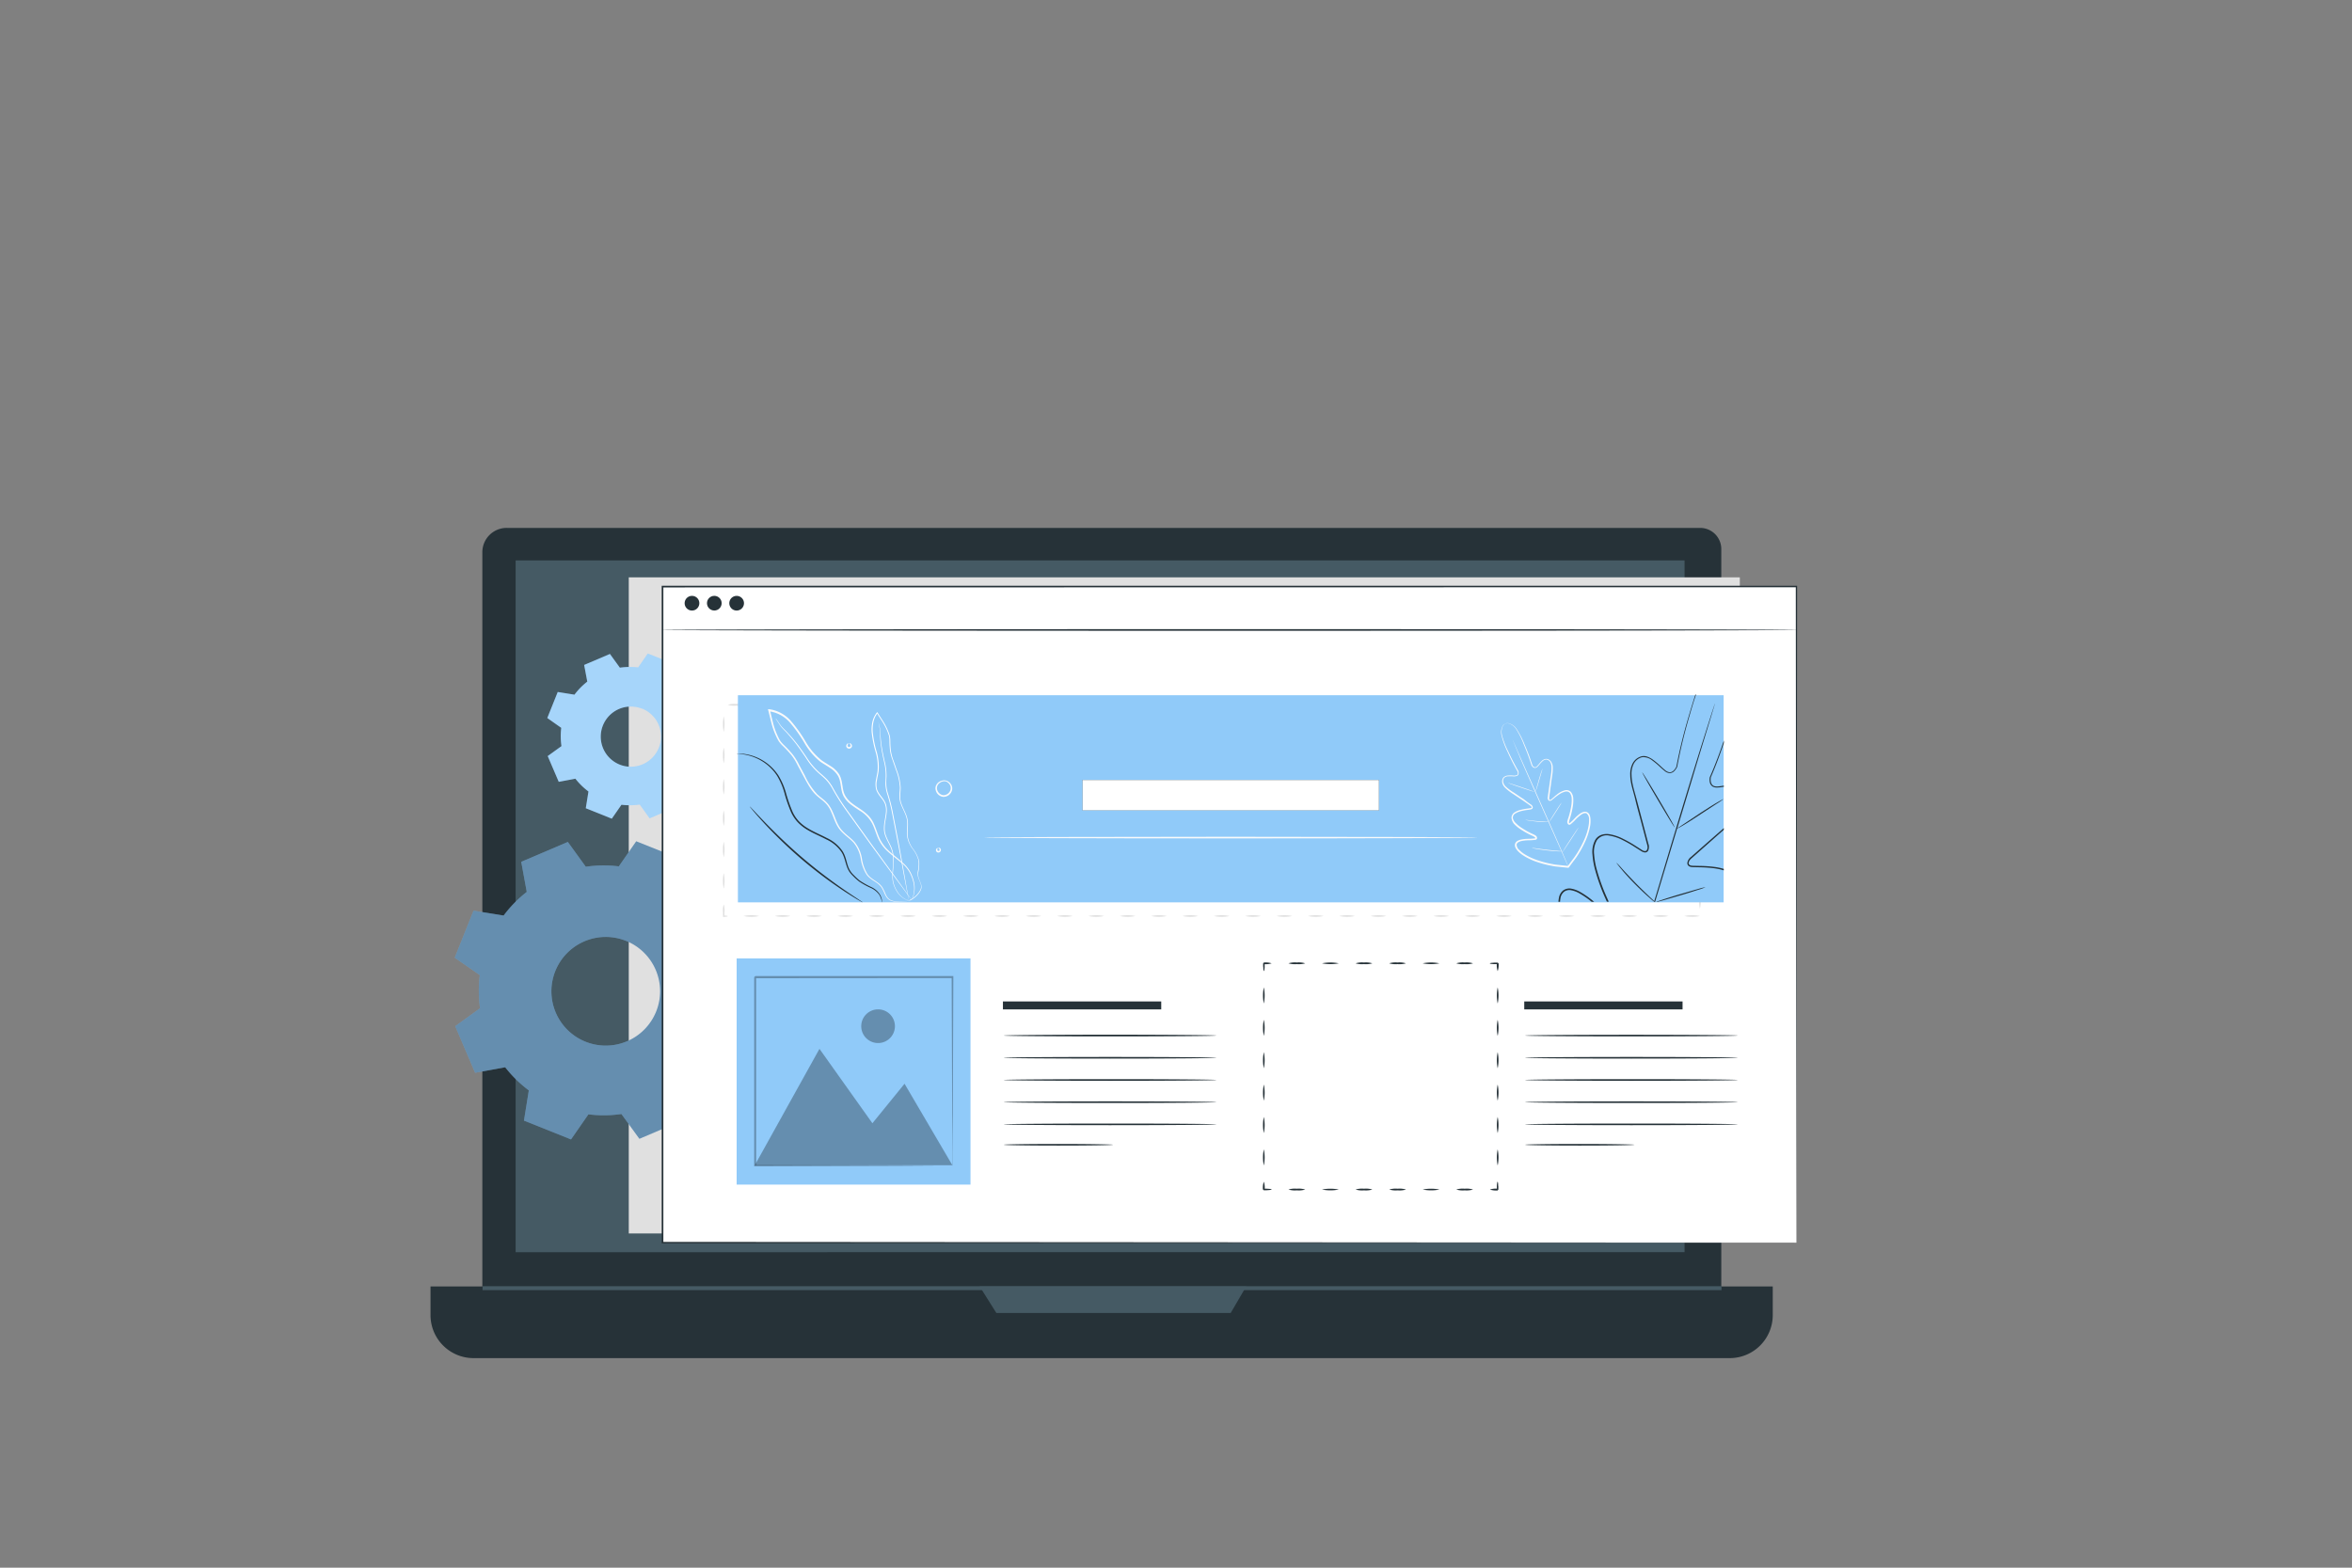 <svg xmlns="http://www.w3.org/2000/svg" viewBox="0 0 750 500"><rect x="0" y="0" width="750" height="500" fill="#808080" stroke="none"/><path d="M161.57 168.37h380.57a6.74 6.74 0 0 1 6.74 6.74v239.95a14.57 14.57 0 0 1-14.57 14.57H168.38a14.57 14.57 0 0 1-14.57-14.57V176.12a7.75 7.75 0 0 1 7.76-7.75Z" style="fill:#263238"/><path d="M137.29 410.3h428v9.14a13.72 13.72 0 0 1-13.72 13.72H151a13.72 13.72 0 0 1-13.72-13.72v-9.14h.01Z" style="fill:#263238"/><path d="M164.42 178.75h372.75v220.62H164.42zM312.4 410.3l5.31 8.45h74.74l4.93-8.45H312.4z" style="fill:#455a64"/><path d="M153.88 410.22h395.07v1.26H153.88z" style="fill:#455a64"/><path d="M200.5 184.15h354.29V393.4H200.5z" style="fill:#e0e0e0"/><path d="M216.32 284a39.8 39.8 0 0 1 7.52 7.37l9.61-1.75 6.34 14.86-7.91 5.72a40 40 0 0 1 .12 10.54l8 5.55-6 15-9.64-1.55a39.21 39.21 0 0 1-7.37 7.52l1.76 9.61-14.86 6.34-5.73-7.91a39.46 39.46 0 0 1-10.53.11l-5.55 8-15-6 1.55-9.64a39.56 39.56 0 0 1-7.53-7.37l-9.6 1.75-6.34-14.85 7.91-5.73A39.88 39.88 0 0 1 153 311l-8-5.55 6-15 9.6 1.55a39.56 39.56 0 0 1 7.37-7.53l-1.76-9.6 14.86-6.34 5.72 7.91a40 40 0 0 1 10.54-.12l5.55-8 15 6-1.56 9.68Zm-16.7 16.08a17.33 17.33 0 1 0 9.62 22.54 17.33 17.33 0 0 0-9.62-22.55Z" style="fill:#90caf9;fill-rule:evenodd"/><g style="opacity:.3"><path d="M216.32 284a39.8 39.8 0 0 1 7.52 7.37l9.61-1.75 6.34 14.86-7.91 5.72a40 40 0 0 1 .12 10.54l8 5.55-6 15-9.64-1.55a39.21 39.21 0 0 1-7.37 7.52l1.76 9.61-14.86 6.34-5.73-7.91a39.46 39.46 0 0 1-10.53.11l-5.55 8-15-6 1.55-9.64a39.56 39.56 0 0 1-7.53-7.37l-9.6 1.75-6.34-14.85 7.91-5.73A39.88 39.88 0 0 1 153 311l-8-5.55 6-15 9.6 1.55a39.56 39.56 0 0 1 7.37-7.53l-1.76-9.6 14.86-6.34 5.72 7.91a40 40 0 0 1 10.54-.12l5.55-8 15 6-1.56 9.68Zm-16.7 16.08a17.33 17.33 0 1 0 9.62 22.54 17.33 17.33 0 0 0-9.62-22.55Z" style="fill-rule:evenodd"/></g><path d="M214 217.14a21.74 21.74 0 0 1 4.16 4.08l5.32-1 3.51 8.23-4.38 3.16a21.86 21.86 0 0 1 .07 5.83l4.44 3.08-3.33 8.3-5.34-.86a22.09 22.09 0 0 1-4.08 4.17l1 5.31-8.21 3.56-3.16-4.4a21.86 21.86 0 0 1-5.83.07l-3.08 4.44-8.3-3.33.86-5.34a22.09 22.09 0 0 1-4.17-4.08l-5.31 1-3.52-8.22 4.39-3.17a21.86 21.86 0 0 1-.07-5.83l-4.45-3.14 3.33-8.3 5.34.86a21.74 21.74 0 0 1 4.08-4.16l-1-5.32 8.22-3.51 3.17 4.38a21.86 21.86 0 0 1 5.83-.07l3.08-4.44 8.29 3.33-.85 5.34Zm-9.25 8.9a9.6 9.6 0 1 0 5.33 12.48 9.59 9.59 0 0 0-5.29-12.52Z" style="fill:#90caf9;fill-rule:evenodd"/><g style="opacity:.2"><path d="M214 217.14a21.74 21.74 0 0 1 4.16 4.08l5.32-1 3.51 8.23-4.38 3.16a21.86 21.86 0 0 1 .07 5.83l4.44 3.08-3.33 8.3-5.34-.86a22.09 22.09 0 0 1-4.08 4.17l1 5.31-8.21 3.56-3.16-4.4a21.86 21.86 0 0 1-5.83.07l-3.08 4.44-8.3-3.33.86-5.34a22.09 22.09 0 0 1-4.17-4.08l-5.31 1-3.52-8.22 4.39-3.17a21.86 21.86 0 0 1-.07-5.83l-4.45-3.14 3.33-8.3 5.34.86a21.74 21.74 0 0 1 4.08-4.16l-1-5.32 8.22-3.51 3.17 4.38a21.86 21.86 0 0 1 5.83-.07l3.08-4.44 8.29 3.33-.85 5.34Zm-9.25 8.9a9.6 9.6 0 1 0 5.33 12.48 9.59 9.59 0 0 0-5.29-12.52Z" style="fill:#fff;fill-rule:evenodd"/></g><path d="M211.24 187.09h361.6v209.25h-361.6z" style="fill:#fff"/><path d="M572.84 396.33c0-1.62-.08-80.84-.2-209.24l.2.2-361.57.06.26-.26v209.24l-.24-.24 361.6.24-361.6.24H211V186.83h362.06v.21c-.14 128.45-.22 207.68-.22 209.29Z" style="fill:#263238"/><path d="M573.05 200.92c0 .14-81 .26-181 .26s-181-.12-181-.26 81-.26 181-.26 181 .11 181 .26ZM223 192.38a2.34 2.34 0 1 1-2.33-2.33 2.33 2.33 0 0 1 2.33 2.33Z" style="fill:#263238"/><circle cx="227.78" cy="192.38" r="2.34" style="fill:#263238"/><path d="M237.24 192.38a2.34 2.34 0 1 1-2.34-2.33 2.34 2.34 0 0 1 2.34 2.33Z" style="fill:#263238"/><path d="M234.9 305.67h74.57v72.15H234.9z" style="fill:#90caf9"/><path d="m240.69 371.64 20.62-37.12 16.88 23.73 10.25-12.6 15.25 25.99h-63zM285.37 327.3a5.37 5.37 0 1 1-5.36-5.37 5.36 5.36 0 0 1 5.36 5.37Z" style="opacity:.3"/><path d="M303.69 371.85v-4.39c0-2.86 0-7-.08-12.25 0-10.54-.09-25.54-.15-43.56l.3.3-63 .05.35-.34v60.17l-.31-.3 45.56.15 12.85.08h4.29a1.09 1.09 0 0 1 .31 0H299.34l-12.78.08-45.76.15h-.3V311.67c-.32.31.43-.45.36-.37H304v.31c-.07 18.1-.12 33.17-.16 43.75 0 5.23-.06 9.34-.08 12.19v3.99a1.39 1.39 0 0 1-.07.31Z" style="opacity:.3"/><path d="M475.08 379.39a6.07 6.07 0 0 1 2.5-.26l-.27.26v-.96c0-.17 0-.57.05-.79.05-.45.11-.73.19-.73s.13.28.18.73c0 .22 0 .49.06.79v1l-.26.26a6.27 6.27 0 0 1-2.45-.3ZM464.37 379.39a7 7 0 0 1 2.68-.26 6.91 6.91 0 0 1 2.67.26 7.14 7.14 0 0 1-2.67.26 7.22 7.22 0 0 1-2.68-.26ZM453.67 379.39a13.89 13.89 0 0 1 5.35 0 13.89 13.89 0 0 1-5.35 0ZM443 379.39a6.91 6.91 0 0 1 2.67-.26 7 7 0 0 1 2.68.26 7.22 7.22 0 0 1-2.68.26 7.14 7.14 0 0 1-2.67-.26ZM432.26 379.39a7 7 0 0 1 2.68-.26 6.91 6.91 0 0 1 2.67.26 7.14 7.14 0 0 1-2.67.26 7.22 7.22 0 0 1-2.68-.26ZM421.56 379.39a13.89 13.89 0 0 1 5.35 0 13.89 13.89 0 0 1-5.35 0ZM410.86 379.39a6.91 6.91 0 0 1 2.67-.26 7 7 0 0 1 2.68.26 7.22 7.22 0 0 1-2.68.26 7.14 7.14 0 0 1-2.67-.26ZM403 376.89a6 6 0 0 1 .27 2.5l-.26-.26h.97l.79.05c.45.05.73.11.73.19s-.28.13-.73.18l-.79.06h-1c-.12-.12.25.26-.27-.26a6.31 6.31 0 0 1 .29-2.46ZM403 366.56a12.46 12.46 0 0 1 0 5.16 12.93 12.93 0 0 1 0-5.16ZM403 356.23a12.46 12.46 0 0 1 0 5.16 12.93 12.93 0 0 1 0-5.16ZM403 345.9a12.46 12.46 0 0 1 0 5.16 12.93 12.93 0 0 1 0-5.16ZM403 335.57a12.46 12.46 0 0 1 0 5.16 12.93 12.93 0 0 1 0-5.16ZM403 325.24a12.46 12.46 0 0 1 0 5.16 12.93 12.93 0 0 1 0-5.16ZM403 314.91a12.46 12.46 0 0 1 0 5.16 12.93 12.93 0 0 1 0-5.16ZM405.5 307.24a6.27 6.27 0 0 1-2.5.26c.52-.52.15-.14.27-.26v.94c0 .3 0 .57-.05.8-.05.45-.11.73-.19.73s-.13-.28-.18-.73c0-.23 0-.5-.06-.8v-.94l.21-.24a6.27 6.27 0 0 1 2.5.24ZM416.21 307.24a7.22 7.22 0 0 1-2.68.26 7.14 7.14 0 0 1-2.67-.26 7.14 7.14 0 0 1 2.67-.26 7.22 7.22 0 0 1 2.68.26ZM426.91 307.24a13.89 13.89 0 0 1-5.35 0 13.89 13.89 0 0 1 5.35 0ZM437.61 307.24a7.14 7.14 0 0 1-2.67.26 7.22 7.22 0 0 1-2.68-.26 7.22 7.22 0 0 1 2.68-.26 7.14 7.14 0 0 1 2.67.26ZM448.32 307.24a7.22 7.22 0 0 1-2.68.26 7.14 7.14 0 0 1-2.67-.26 7.14 7.14 0 0 1 2.67-.26 7.22 7.22 0 0 1 2.68.26ZM459 307.24a13.89 13.89 0 0 1-5.35 0 13.89 13.89 0 0 1 5.35 0ZM469.72 307.24a7.14 7.14 0 0 1-2.67.26 7.22 7.22 0 0 1-2.68-.26 7.22 7.22 0 0 1 2.68-.26 7.14 7.14 0 0 1 2.67.26ZM477.58 309.74a6 6 0 0 1-.27-2.5l.26.26h-.97c-.3 0-.57 0-.79-.06-.45 0-.73-.11-.73-.18s.28-.14.73-.18c.22 0 .49-.05.79-.06h1c.12.12-.25-.26.27.26a6.31 6.31 0 0 1-.29 2.46ZM477.58 320.07a12.46 12.46 0 0 1 0-5.16 12.93 12.93 0 0 1 0 5.16ZM477.58 330.4a12.46 12.46 0 0 1 0-5.16 12.93 12.93 0 0 1 0 5.16ZM477.58 340.73a12.46 12.46 0 0 1 0-5.16 12.93 12.93 0 0 1 0 5.16ZM477.58 351.06a12.46 12.46 0 0 1 0-5.16 12.93 12.93 0 0 1 0 5.16ZM477.58 361.39a12.46 12.46 0 0 1 0-5.16 12.93 12.93 0 0 1 0 5.16ZM477.58 371.72a12.46 12.46 0 0 1 0-5.16 12.93 12.93 0 0 1 0 5.16ZM319.81 319.4h50.48v2.54h-50.48zM387.83 330.29c0 .14-15.16.26-33.85.26s-33.86-.12-33.86-.26S335.28 330 354 330s33.83.15 33.83.29ZM387.83 337.37c0 .14-15.16.26-33.85.26s-33.86-.12-33.86-.26 15.16-.26 33.86-.26 33.85.11 33.85.26ZM387.83 344.45c0 .14-15.16.26-33.85.26s-33.86-.12-33.86-.26 15.16-.26 33.86-.26 33.85.11 33.85.26ZM387.83 351.53c0 .14-15.16.26-33.85.26s-33.86-.12-33.86-.26 15.16-.26 33.86-.26 33.85.11 33.85.26ZM387.83 358.61c0 .14-15.16.26-33.85.26s-33.86-.12-33.86-.26 15.16-.26 33.86-.26 33.85.11 33.85.26ZM354.89 365.11c0 .14-7.78.26-17.38.26s-17.39-.12-17.39-.26 7.78-.26 17.39-.26 17.38.15 17.38.26ZM486.05 319.4h50.48v2.54h-50.48zM554.07 330.29c0 .14-15.16.26-33.86.26s-33.85-.12-33.85-.26 15.15-.26 33.85-.26 33.86.12 33.86.26ZM554.07 337.37c0 .14-15.16.26-33.86.26s-33.85-.12-33.85-.26 15.15-.26 33.85-.26 33.86.11 33.86.26ZM554.07 344.45c0 .14-15.16.26-33.86.26s-33.85-.12-33.85-.26 15.15-.26 33.85-.26 33.86.11 33.86.26ZM554.07 351.53c0 .14-15.16.26-33.86.26s-33.85-.12-33.85-.26 15.15-.26 33.85-.26 33.86.11 33.86.26ZM554.07 358.61c0 .14-15.16.26-33.86.26s-33.85-.12-33.85-.26 15.15-.26 33.85-.26 33.86.11 33.86.26ZM521.13 365.11c0 .14-7.79.26-17.39.26s-17.38-.12-17.38-.26 7.78-.26 17.38-.26 17.39.15 17.39.26Z" style="fill:#263238"/><path d="M537.07 292.16a12.15 12.15 0 0 1 5 0 12.15 12.15 0 0 1-5 0ZM527.07 292.16a12.15 12.15 0 0 1 5 0 12.15 12.15 0 0 1-5 0ZM517.07 292.16a12.15 12.15 0 0 1 5 0 12.15 12.15 0 0 1-5 0ZM507.07 292.16a12.15 12.15 0 0 1 5 0 12.15 12.15 0 0 1-5 0ZM497.07 292.16a12.15 12.15 0 0 1 5 0 12.15 12.15 0 0 1-5 0ZM487.07 292.16a12.15 12.15 0 0 1 5 0 12.15 12.15 0 0 1-5 0ZM477.07 292.16a12.15 12.15 0 0 1 5 0 12.15 12.15 0 0 1-5 0ZM467.07 292.16a12.15 12.15 0 0 1 5 0 12.15 12.15 0 0 1-5 0ZM457.07 292.16a12.15 12.15 0 0 1 5 0 12.15 12.15 0 0 1-5 0ZM447.07 292.16a12.15 12.15 0 0 1 5 0 12.15 12.15 0 0 1-5 0ZM437.07 292.16a12.15 12.15 0 0 1 5 0 12.15 12.15 0 0 1-5 0ZM427.07 292.16a12.15 12.15 0 0 1 5 0 12.15 12.15 0 0 1-5 0ZM417.07 292.16a12.15 12.15 0 0 1 5 0 12.15 12.15 0 0 1-5 0ZM407.07 292.16a12.15 12.15 0 0 1 5 0 12.15 12.15 0 0 1-5 0ZM397.07 292.16a12.15 12.15 0 0 1 5 0 12.15 12.15 0 0 1-5 0ZM387.07 292.16a12.15 12.15 0 0 1 5 0 12.15 12.15 0 0 1-5 0ZM377.07 292.16a12.15 12.15 0 0 1 5 0 12.15 12.15 0 0 1-5 0ZM367.07 292.16a12.15 12.15 0 0 1 5 0 12.15 12.15 0 0 1-5 0ZM357.07 292.16a12.15 12.15 0 0 1 5 0 12.15 12.15 0 0 1-5 0ZM347.07 292.16a12.15 12.15 0 0 1 5 0 12.15 12.15 0 0 1-5 0ZM337.07 292.16a12.15 12.15 0 0 1 5 0 12.15 12.15 0 0 1-5 0ZM327.07 292.16a12.15 12.15 0 0 1 5 0 12.15 12.15 0 0 1-5 0ZM317.07 292.16a12.15 12.15 0 0 1 5 0 12.15 12.15 0 0 1-5 0ZM307.07 292.16a12.15 12.15 0 0 1 5 0 12.15 12.15 0 0 1-5 0ZM297.07 292.16a12.15 12.15 0 0 1 5 0 12.15 12.15 0 0 1-5 0ZM287.07 292.16a12.15 12.15 0 0 1 5 0 12.15 12.15 0 0 1-5 0ZM277.07 292.16a12.15 12.15 0 0 1 5 0 12.15 12.15 0 0 1-5 0ZM267.07 292.16a12.15 12.15 0 0 1 5 0 12.15 12.15 0 0 1-5 0ZM257.07 292.16a12.15 12.15 0 0 1 5 0 12.15 12.15 0 0 1-5 0ZM247.07 292.16a12.15 12.15 0 0 1 5 0 12.15 12.15 0 0 1-5 0ZM237.07 292.16a12.15 12.15 0 0 1 5 0 12.15 12.15 0 0 1-5 0ZM230.78 288.45A6.31 6.31 0 0 1 231 291v1.21l-.22-.23c.77.05 1.29.13 1.29.23s-.52.18-1.29.23h-.22v-1.45a6.11 6.11 0 0 1 .22-2.54ZM230.78 278.45a12.15 12.15 0 0 1 0 5 12.15 12.15 0 0 1 0-5ZM230.78 268.45a12.15 12.15 0 0 1 0 5 12.15 12.15 0 0 1 0-5ZM230.78 258.45a12.15 12.15 0 0 1 0 5 12.15 12.15 0 0 1 0-5ZM230.78 248.45a12.15 12.15 0 0 1 0 5 12.15 12.15 0 0 1 0-5ZM230.78 238.45a12.15 12.15 0 0 1 0 5 12.15 12.15 0 0 1 0-5ZM230.78 228.45a12.15 12.15 0 0 1 0 5 12.15 12.15 0 0 1 0-5ZM237.11 224.79a6 6 0 0 1-2.49.26 6.14 6.14 0 0 1-2.51-.26 6.35 6.35 0 0 1 2.51-.26 6.24 6.24 0 0 1 2.49.26ZM247.11 224.79a6 6 0 0 1-2.49.26 6.14 6.14 0 0 1-2.51-.26 6.35 6.35 0 0 1 2.51-.26 6.24 6.24 0 0 1 2.49.26ZM257.11 224.79a6 6 0 0 1-2.49.26 6.14 6.14 0 0 1-2.51-.26 6.35 6.35 0 0 1 2.51-.26 6.24 6.24 0 0 1 2.49.26ZM267.11 224.79a6 6 0 0 1-2.49.26 6.14 6.14 0 0 1-2.51-.26 6.35 6.35 0 0 1 2.51-.26 6.24 6.24 0 0 1 2.49.26ZM277.11 224.79a6 6 0 0 1-2.49.26 6.14 6.14 0 0 1-2.51-.26 6.35 6.35 0 0 1 2.51-.26 6.24 6.24 0 0 1 2.49.26ZM287.11 224.79a6 6 0 0 1-2.49.26 6.14 6.14 0 0 1-2.51-.26 6.35 6.35 0 0 1 2.51-.26 6.24 6.24 0 0 1 2.49.26ZM297.11 224.79a6 6 0 0 1-2.49.26 6.14 6.14 0 0 1-2.51-.26 6.35 6.35 0 0 1 2.51-.26 6.24 6.24 0 0 1 2.49.26ZM307.11 224.79a6 6 0 0 1-2.49.26 6.14 6.14 0 0 1-2.51-.26 6.35 6.35 0 0 1 2.51-.26 6.24 6.24 0 0 1 2.49.26ZM317.11 224.79a6 6 0 0 1-2.49.26 6.14 6.14 0 0 1-2.51-.26 6.35 6.35 0 0 1 2.51-.26 6.24 6.24 0 0 1 2.49.26ZM327.11 224.79a6 6 0 0 1-2.49.26 6.14 6.14 0 0 1-2.51-.26 6.35 6.35 0 0 1 2.51-.26 6.24 6.24 0 0 1 2.49.26ZM337.11 224.79a6 6 0 0 1-2.49.26 6.14 6.14 0 0 1-2.51-.26 6.35 6.35 0 0 1 2.51-.26 6.24 6.24 0 0 1 2.49.26ZM347.11 224.79a6 6 0 0 1-2.49.26 6.14 6.14 0 0 1-2.51-.26 6.35 6.35 0 0 1 2.51-.26 6.24 6.24 0 0 1 2.49.26ZM357.11 224.79a6 6 0 0 1-2.49.26 6.14 6.14 0 0 1-2.51-.26 6.35 6.35 0 0 1 2.51-.26 6.24 6.24 0 0 1 2.49.26ZM367.11 224.79a6 6 0 0 1-2.49.26 6.14 6.14 0 0 1-2.51-.26 6.35 6.35 0 0 1 2.51-.26 6.24 6.24 0 0 1 2.49.26ZM377.11 224.79a6 6 0 0 1-2.49.26 6.14 6.14 0 0 1-2.51-.26 6.35 6.35 0 0 1 2.51-.26 6.24 6.24 0 0 1 2.49.26ZM387.11 224.79a6 6 0 0 1-2.49.26 6.14 6.14 0 0 1-2.51-.26 6.35 6.35 0 0 1 2.51-.26 6.24 6.24 0 0 1 2.49.26ZM397.11 224.79a6 6 0 0 1-2.49.26 6.14 6.14 0 0 1-2.51-.26 6.35 6.35 0 0 1 2.51-.26 6.24 6.24 0 0 1 2.49.26ZM407.11 224.79a6 6 0 0 1-2.49.26 6.14 6.14 0 0 1-2.51-.26 6.35 6.35 0 0 1 2.51-.26 6.24 6.24 0 0 1 2.49.26ZM417.11 224.79a6 6 0 0 1-2.49.26 6.14 6.14 0 0 1-2.51-.26 6.35 6.35 0 0 1 2.51-.26 6.24 6.24 0 0 1 2.49.26ZM427.11 224.79a6 6 0 0 1-2.49.26 6.14 6.14 0 0 1-2.51-.26 6.35 6.35 0 0 1 2.51-.26 6.24 6.24 0 0 1 2.49.26ZM437.11 224.79a6 6 0 0 1-2.49.26 6.14 6.14 0 0 1-2.51-.26 6.35 6.35 0 0 1 2.51-.26 6.24 6.24 0 0 1 2.49.26ZM447.11 224.79a6 6 0 0 1-2.49.26 6.14 6.14 0 0 1-2.51-.26 6.35 6.35 0 0 1 2.51-.26 6.24 6.24 0 0 1 2.49.26ZM457.11 224.79a6 6 0 0 1-2.49.26 6.14 6.14 0 0 1-2.51-.26 6.35 6.35 0 0 1 2.51-.26 6.24 6.24 0 0 1 2.49.26ZM467.11 224.79a6 6 0 0 1-2.49.26 6.14 6.14 0 0 1-2.51-.26 6.35 6.35 0 0 1 2.51-.26 6.24 6.24 0 0 1 2.49.26ZM477.11 224.79a6 6 0 0 1-2.49.26 6.14 6.14 0 0 1-2.51-.26 6.35 6.35 0 0 1 2.51-.26 6.24 6.24 0 0 1 2.49.26ZM487.11 224.79a6 6 0 0 1-2.49.26 6.14 6.14 0 0 1-2.51-.26 6.35 6.35 0 0 1 2.51-.26 6.24 6.24 0 0 1 2.49.26ZM497.11 224.79a6 6 0 0 1-2.49.26 6.14 6.14 0 0 1-2.51-.26 6.35 6.35 0 0 1 2.51-.26 6.24 6.24 0 0 1 2.49.26ZM507.11 224.79a6 6 0 0 1-2.49.26 6.14 6.14 0 0 1-2.51-.26 6.35 6.35 0 0 1 2.51-.26 6.24 6.24 0 0 1 2.49.26ZM517.11 224.79a6 6 0 0 1-2.49.26 6.14 6.14 0 0 1-2.51-.26 6.35 6.35 0 0 1 2.51-.26 6.24 6.24 0 0 1 2.49.26ZM527.11 224.79a6 6 0 0 1-2.49.26 6.14 6.14 0 0 1-2.51-.26 6.35 6.35 0 0 1 2.51-.26 6.24 6.24 0 0 1 2.49.26ZM537.11 224.79a6 6 0 0 1-2.49.26 6.14 6.14 0 0 1-2.51-.26 6.35 6.35 0 0 1 2.51-.26 6.24 6.24 0 0 1 2.49.26ZM542.07 229.84a12.15 12.15 0 0 1 0-5 12.15 12.15 0 0 1 0 5ZM542.07 239.84a12.15 12.15 0 0 1 0-5 12.15 12.15 0 0 1 0 5ZM542.07 249.84a12.15 12.15 0 0 1 0-5 12.15 12.15 0 0 1 0 5ZM542.07 259.84a12.15 12.15 0 0 1 0-5 12.15 12.15 0 0 1 0 5ZM542.07 269.84a12.15 12.15 0 0 1 0-5 12.15 12.15 0 0 1 0 5ZM542.07 279.84a12.15 12.15 0 0 1 0-5 12.15 12.15 0 0 1 0 5ZM542.07 289.84a12.15 12.15 0 0 1 0-5 12.15 12.15 0 0 1 0 5Z" style="fill:#e0e0e0"/><path d="M235.3 221.74h314.33v66.06H235.3z" style="fill:#90caf9"/><path d="M345.2 248.73h94.54v9.75H345.2z" style="fill:#fff"/><path d="M439.76 258.5h-94.59v-9.8h94.59Zm-94.54-.05h94.49v-9.7h-94.49Z" style="fill:#263238"/><path d="M471.22 267.14c0 .14-35.26.26-78.75.26s-78.76-.12-78.76-.26 35.26-.26 78.76-.26 78.75.12 78.75.26Z" style="fill:#fafafa"/><path d="M289.86 287.3a3.69 3.69 0 0 0 1.18-.57 7.86 7.86 0 0 0 1.24-1 6.45 6.45 0 0 0 1.29-1.74 2.71 2.71 0 0 0 .28-1.28 4.84 4.84 0 0 0-.39-1.39 14.34 14.34 0 0 1-.54-1.44 4 4 0 0 1-.11-1.63 12 12 0 0 0 .27-3.71 11.06 11.06 0 0 0-1.86-3.73 8.82 8.82 0 0 1-1.77-4.1c-.16-1.56.23-3.22 0-5s-1.21-3.31-1.86-5a6.87 6.87 0 0 1-.54-2.66c0-.92.15-1.87.15-2.85a18.48 18.48 0 0 0-1.31-5.79c-.32-.95-.64-1.92-1-2.9a14.72 14.72 0 0 1-.79-3 27.18 27.18 0 0 1-.2-3.15 10 10 0 0 0-.14-1.62 14.88 14.88 0 0 0-.54-1.55 19.79 19.79 0 0 0-1.49-2.94c-.58-.94-1.21-1.85-1.78-2.8l-.1-.16-.11-.19-.14.17a7.41 7.41 0 0 0-1.42 3 11.8 11.8 0 0 0-.22 3.29 35.64 35.64 0 0 0 1.26 6.28 16.85 16.85 0 0 1 .63 6c-.12 1-.37 2-.53 2.94a6.83 6.83 0 0 0 .06 3c.59 1.95 2.33 3.09 2.87 4.8a6.21 6.21 0 0 1 .24 2.6c-.08.87-.24 1.73-.38 2.57a14.46 14.46 0 0 0-.25 2.53 6.88 6.88 0 0 0 .47 2.4c.56 1.51 1.41 2.8 1.9 4.15a10.61 10.61 0 0 1 .57 4c0 1.3-.18 2.53-.23 3.68a15.88 15.88 0 0 0 0 1.68 8.12 8.12 0 0 0 .25 1.54 9.62 9.62 0 0 0 1.1 2.48 6.91 6.91 0 0 0 2.69 2.58 3 3 0 0 0 .52.21 1.46 1.46 0 0 0 .39.11l.33.06a5.53 5.53 0 0 1-1.22-.44 6.87 6.87 0 0 1-2.6-2.58 9.27 9.27 0 0 1-1.07-2.46 7.12 7.12 0 0 1-.23-1.51 15.64 15.64 0 0 1 0-1.66c.06-1.14.21-2.37.25-3.69a10.71 10.71 0 0 0-.56-4.12c-.5-1.38-1.34-2.67-1.88-4.15a6.52 6.52 0 0 1-.44-2.33 13.29 13.29 0 0 1 .25-2.48c.14-.84.31-1.69.39-2.58a6.48 6.48 0 0 0-.25-2.72c-.58-1.81-2.33-3-2.85-4.79a6.42 6.42 0 0 1 0-2.83c.15-1 .4-1.93.53-2.94a17.19 17.19 0 0 0-.63-6.15 34.78 34.78 0 0 1-1.24-6.22 11.12 11.12 0 0 1 .21-3.2 7.08 7.08 0 0 1 1.36-2.91h-.25l.1.16c.57 1 1.21 1.87 1.78 2.8a20.13 20.13 0 0 1 1.47 2.89c.19.5.39 1 .53 1.5a10.18 10.18 0 0 1 .13 1.57 28 28 0 0 0 .2 3.18 15 15 0 0 0 .81 3l1 2.91a18.05 18.05 0 0 1 1.31 5.69c0 1-.15 1.9-.15 2.85a7.27 7.27 0 0 0 .57 2.75c.67 1.71 1.63 3.24 1.86 4.93s-.15 3.33 0 4.94a9 9 0 0 0 1.82 4.2 10.65 10.65 0 0 1 1.84 3.65 11.59 11.59 0 0 1-.24 3.65 4.32 4.32 0 0 0 .13 1.69 13.06 13.06 0 0 0 .56 1.46 5 5 0 0 1 .39 1.34 2.65 2.65 0 0 1-.25 1.22 6.61 6.61 0 0 1-1.26 1.73 8.05 8.05 0 0 1-1.21 1 6.79 6.79 0 0 1-.84.49Z" style="fill:#fff"/><path d="M280.1 230.15a.69.69 0 0 0 0 .15l.09.44c.07.38.2.94.33 1.65s.07 1.62.15 2.67a32.09 32.09 0 0 0 .38 3.54c.2 1.3.49 2.71.82 4.22a18.1 18.1 0 0 1 .56 4.86c0 .86-.11 1.75-.07 2.67a11.57 11.57 0 0 0 .52 2.77 53 53 0 0 1 1.47 5.65c.77 3.94 1.49 7.69 2.15 11.1s1.22 6.49 1.7 9.08l1.17 6.12.33 1.66.1.43v.14-.15l-.07-.43c-.06-.41-.16-1-.27-1.67-.26-1.48-.63-3.57-1.08-6.14s-1-5.67-1.63-9.09-1.37-7.17-2.13-11.11a52.94 52.94 0 0 0-1.48-5.68 10.64 10.64 0 0 1-.51-2.69c-.05-.9 0-1.78.05-2.65a17.94 17.94 0 0 0-.59-4.92c-.34-1.51-.65-2.91-.86-4.21a34.85 34.85 0 0 1-.42-3.51c-.1-1-.05-1.94-.2-2.68s-.3-1.27-.39-1.65l-.12-.42c.03-.1.01-.15 0-.15Z" style="fill:#fff"/><path d="M290.57 286.84a4.62 4.62 0 0 1-1.52.59 9.13 9.13 0 0 1-4.67-.05 3.36 3.36 0 0 1-1.4-.86 6.35 6.35 0 0 1-.92-1.54 17 17 0 0 0-.84-1.72 5.33 5.33 0 0 0-1.37-1.48c-1.1-.88-2.62-1.52-3.59-2.94a13.38 13.38 0 0 1-1.78-4.89 11 11 0 0 0-2.2-5.08c-1.27-1.47-3.1-2.54-4.48-4.25s-1.95-3.95-2.91-6a8.61 8.61 0 0 0-1.94-2.74c-.83-.78-1.81-1.45-2.71-2.29-1.8-1.7-2.91-4-4.1-6.17-.59-1.11-1.19-2.22-1.8-3.35a18.4 18.4 0 0 0-2-3.25 35.75 35.75 0 0 0-2.67-2.87 10.13 10.13 0 0 1-1.35-1.54 18.38 18.38 0 0 1-.93-1.82 22.91 22.91 0 0 1-1.37-3.88c-.36-1.33-.64-2.68-1-4l-.05-.16-.1-.36h.37a11.25 11.25 0 0 1 7.17 4 44.79 44.79 0 0 1 4.59 6.52 21 21 0 0 0 4.91 5.72c1 .73 2.08 1.33 3.1 2a8.36 8.36 0 0 1 2.63 2.63c1.24 2.23.77 4.78 1.88 6.7a7.87 7.87 0 0 0 2.14 2.42c.85.67 1.77 1.25 2.65 1.84a17.12 17.12 0 0 1 2.49 2 8.81 8.81 0 0 1 1.77 2.51c.86 1.82 1.3 3.68 2.11 5.27a13.11 13.11 0 0 0 3.18 3.95c1.21 1.08 2.44 2 3.53 3a11.24 11.24 0 0 1 2.69 3 12.39 12.39 0 0 1 1.27 3.14 8.56 8.56 0 0 1 0 4.64 4.44 4.44 0 0 1-.49 1.11 3 3 0 0 1-.23.35 8.81 8.81 0 0 0 .62-1.49 8.66 8.66 0 0 0-.12-4.56 11.8 11.8 0 0 0-1.3-3.06 10.93 10.93 0 0 0-2.66-2.91c-1.09-.93-2.33-1.84-3.56-2.93a13.56 13.56 0 0 1-3.29-4c-.84-1.64-1.29-3.51-2.14-5.26a10.54 10.54 0 0 0-4.14-4.3c-.88-.59-1.8-1.17-2.68-1.86a8.33 8.33 0 0 1-2.28-2.54c-1.18-2.11-.72-4.68-1.89-6.68a7.77 7.77 0 0 0-2.48-2.46c-1-.69-2.09-1.29-3.12-2a21.24 21.24 0 0 1-5-5.85 44 44 0 0 0-4.54-6.44 10.75 10.75 0 0 0-6.83-3.79l.27-.34.05.17c.38 1.35.66 2.7 1 4a23.33 23.33 0 0 0 1.34 3.79 18.1 18.1 0 0 0 .89 1.76 10.22 10.22 0 0 0 1.28 1.46 35.49 35.49 0 0 1 2.71 2.91 18.72 18.72 0 0 1 2.06 3.33c.61 1.13 1.2 2.25 1.8 3.35a22.76 22.76 0 0 0 4 6.06c.86.81 1.84 1.48 2.71 2.3a9.17 9.17 0 0 1 2 2.88c1 2.08 1.53 4.26 2.83 5.9s3.13 2.71 4.45 4.25a11.13 11.13 0 0 1 2.25 5.26 13.3 13.3 0 0 0 1.7 4.78c.89 1.34 2.36 2 3.49 2.9a5.45 5.45 0 0 1 1.43 1.57 16.4 16.4 0 0 1 .84 1.76 5.82 5.82 0 0 0 .86 1.49 3.09 3.09 0 0 0 1.3.81 9.12 9.12 0 0 0 4.58.14 8.54 8.54 0 0 0 1.51-.55Z" style="fill:#fafafa"/><path d="m247.34 229.14.09.16.29.47c.27.4.63 1 1.16 1.76s1.39 1.49 2.25 2.46 1.83 2.09 2.81 3.39 2 2.78 3.07 4.37a22 22 0 0 0 3.93 4.73c.81.72 1.67 1.42 2.45 2.23a13.66 13.66 0 0 1 2 2.77 69 69 0 0 0 3.85 6.19l8.21 11.43 6.8 9.26 4.61 6.22 1.26 1.68.34.44.12.14s0-.06-.1-.16l-.31-.45-1.22-1.72-4.52-6.28-6.75-9.3-8.19-11.43a68.6 68.6 0 0 1-3.84-6.17 14.1 14.1 0 0 0-2-2.82c-.8-.83-1.67-1.53-2.47-2.24a22.16 22.16 0 0 1-3.91-4.66c-1.08-1.59-2.1-3.07-3.1-4.36a43.56 43.56 0 0 0-2.86-3.37c-.88-1-1.74-1.69-2.29-2.42s-.92-1.33-1.19-1.73l-.32-.44a.63.63 0 0 0-.17-.15Z" style="fill:#fff"/><path d="M281.29 287.8a5.69 5.69 0 0 1-.19-.69 5.58 5.58 0 0 0-.8-1.84 6.83 6.83 0 0 0-2.46-2 25.11 25.11 0 0 1-3.79-2.06 17 17 0 0 1-1.89-1.67c-.31-.32-.62-.61-.93-1a6.19 6.19 0 0 1-.78-1.2c-.86-1.73-1-3.81-2.09-5.55a11.82 11.82 0 0 0-4.9-4.09c-2-1.06-4.23-1.94-6.33-3.24a13.75 13.75 0 0 1-2.83-2.31 12.59 12.59 0 0 1-2-3 45.44 45.44 0 0 1-2.17-6.27 21.78 21.78 0 0 0-2.32-5.43 14.82 14.82 0 0 0-3.46-3.76 15.69 15.69 0 0 0-6.74-3c-1.74-.32-2.74-.25-2.74-.31a3.13 3.13 0 0 1 .72 0 6.92 6.92 0 0 1 .87 0 9.61 9.61 0 0 1 1.18.13 15.55 15.55 0 0 1 10.54 6.76 22.41 22.41 0 0 1 2.41 5.51 48.27 48.27 0 0 0 2.17 6.2 12 12 0 0 0 1.87 2.84 13.45 13.45 0 0 0 2.73 2.22c2 1.26 4.25 2.15 6.29 3.23a12.26 12.26 0 0 1 5.07 4.29c1.15 1.88 1.26 4 2.07 5.61a7.3 7.3 0 0 0 1.61 2.08 17.31 17.31 0 0 0 1.82 1.66A27.73 27.73 0 0 0 278 283a6.67 6.67 0 0 1 2.48 2.13 5.33 5.33 0 0 1 .75 1.93c0 .23.06.41.07.53s0 .21-.01.21ZM275.09 287.8s-.16-.06-.44-.21l-1.2-.69c-1-.6-2.51-1.52-4.31-2.7a138.06 138.06 0 0 1-13.41-10.07 145.17 145.17 0 0 1-12.1-11.62c-1.45-1.58-2.6-2.88-3.37-3.8l-.88-1.07c-.2-.25-.3-.38-.28-.39s.13.1.36.32l.95 1c.81.88 2 2.14 3.49 3.68 3 3.09 7.2 7.24 12.17 11.48a166.31 166.31 0 0 0 13.28 10.17c1.76 1.21 3.21 2.17 4.21 2.83l1.15.77a2.18 2.18 0 0 1 .38.3Z" style="fill:#263238"/><path d="M300.43 249s.22-.14.67-.13a2.61 2.61 0 0 1 1.7.72 2.64 2.64 0 0 1 .72 1.1 2.36 2.36 0 0 1 0 1.53 2.83 2.83 0 0 1-2.72 1.94 2.79 2.79 0 0 1-2.45-2.26 2.29 2.29 0 0 1 .2-1.52 2.68 2.68 0 0 1 .9-1 2.6 2.6 0 0 1 1.8-.41c.44.08.64.24.62.26s-.23 0-.64-.06a2.59 2.59 0 0 0-1.57.52 2 2 0 0 0-.84 2.09 2.34 2.34 0 0 0 2 1.84 2.38 2.38 0 0 0 2.23-1.57 2.12 2.12 0 0 0-.52-2.22 2.66 2.66 0 0 0-1.46-.78c-.39-.05-.63 0-.64-.05ZM299.17 270.51c0-.05.25-.22.61 0a.81.81 0 1 1-1.2 1.08.81.81 0 0 1-.05-.75c.19-.4.53-.39.52-.33s-.14.19-.16.44.12.54.46.45.34-.4.18-.62-.35-.19-.36-.27ZM270.57 237.14c0 .08-.19.18-.26.47a.46.46 0 0 0 .48.64.46.46 0 0 0 .38-.7c-.12-.28-.34-.35-.33-.43s.33-.14.64.23a.9.9 0 0 1 .17.8.92.92 0 0 1-.82.62.93.93 0 0 1-.91-.49.92.92 0 0 1 .05-.82c.25-.41.6-.38.6-.32ZM480.06 230.77a2 2 0 0 0-.81.75 4.27 4.27 0 0 0-.25 3.16 26 26 0 0 0 1.91 4.91c.88 1.88 1.92 4 3.27 6.32a2.11 2.11 0 0 1 .08.75 1 1 0 0 1-.38.73 2.73 2.73 0 0 1-1.52.21 12 12 0 0 0-1.47 0 1.84 1.84 0 0 0-1.27.52 1.71 1.71 0 0 0-.27 1.37 3.07 3.07 0 0 0 .75 1.33 15.73 15.73 0 0 0 2.68 2c1 .67 1.95 1.34 3 2l1.52 1.18.78.54a1.35 1.35 0 0 1 .68.86.62.62 0 0 1-.3.62 1.38 1.38 0 0 1-.54.18l-1 .14a15.86 15.86 0 0 0-1.92.37 6.21 6.21 0 0 0-1.78.74 1.55 1.55 0 0 0-.81 1.49 3.13 3.13 0 0 0 1 1.64 10.72 10.72 0 0 0 1.59 1.32 27.22 27.22 0 0 0 3.75 2.1 4.83 4.83 0 0 1 1 .54.9.9 0 0 1 .37.62.6.6 0 0 1 0 .19.44.44 0 0 1-.06.23.64.64 0 0 1-.38.25 14.14 14.14 0 0 1-2.29.17 12.36 12.36 0 0 0-2.21.24c-.69.16-1.45.48-1.56 1.09a2.3 2.3 0 0 0 .88 1.8 9.63 9.63 0 0 0 1.8 1.4 19.86 19.86 0 0 0 4.27 1.93 33.22 33.22 0 0 0 4.67 1.17c.79.17 1.61.21 2.42.31l2.46.25-.24.11 1.48-2a20.79 20.79 0 0 0 1.42-2 33.94 33.94 0 0 0 2.29-4.23 19.7 19.7 0 0 0 1.45-4.46 9.81 9.81 0 0 0 .19-2.28 2.29 2.29 0 0 0-.74-1.86c-.53-.33-1.27 0-1.85.42a11.57 11.57 0 0 0-1.67 1.47 13.25 13.25 0 0 1-1.67 1.57.58.58 0 0 1-.45.11.57.57 0 0 1-.21-.1l-.14-.13a1 1 0 0 1-.21-.7 5.52 5.52 0 0 1 .3-1.12 26.3 26.3 0 0 0 1-4.18 11 11 0 0 0 .11-2.06 3.22 3.22 0 0 0-.57-1.82 1.53 1.53 0 0 0-1.65-.4 6.06 6.06 0 0 0-1.75.82 17.51 17.51 0 0 0-1.56 1.16l-.76.62a1.49 1.49 0 0 1-.5.28.62.62 0 0 1-.65-.2 1.28 1.28 0 0 1-.18-1.08l.13-.94c.09-.62.17-1.24.26-1.85.17-1.21.33-2.4.5-3.56a15.75 15.75 0 0 0 .29-3.36 3.07 3.07 0 0 0-.47-1.45 1.72 1.72 0 0 0-1.19-.72 1.86 1.86 0 0 0-1.25.59 11.39 11.39 0 0 0-1 1.07c-.34.35-.59.81-1.18 1a1 1 0 0 1-.79-.21 2.17 2.17 0 0 1-.49-.56 70.22 70.22 0 0 0-2.46-6.67 26.65 26.65 0 0 0-2.31-4.72 4.4 4.4 0 0 0-2.47-2 1.84 1.84 0 0 0-1.1.08.62.62 0 0 1 .26-.13 1.88 1.88 0 0 1 .85 0 4.38 4.38 0 0 1 2.59 2 26.09 26.09 0 0 1 2.41 4.73 67.84 67.84 0 0 1 2.53 6.67c.21.34.59.69.95.61s.67-.53 1-.88a10.59 10.59 0 0 1 1-1.11 2.2 2.2 0 0 1 1.49-.69 2.07 2.07 0 0 1 1.48.87 3.41 3.41 0 0 1 .55 1.63 16.07 16.07 0 0 1-.28 3.45c-.16 1.16-.32 2.35-.48 3.56-.08.61-.16 1.22-.25 1.84l-.13.94a1.56 1.56 0 0 0 0 .42.62.62 0 0 0 .11.33c.08.14.3.06.55-.14l.74-.62A17.71 17.71 0 0 1 497 253a6.38 6.38 0 0 1 1.88-.89 2 2 0 0 1 2.11.55 3.58 3.58 0 0 1 .69 2.09 12 12 0 0 1-.1 2.16 26.8 26.8 0 0 1-1 4.26 5.57 5.57 0 0 0-.27 1 .43.43 0 0 0 .09.34l.07.06s.07-.11-.06.11v-.06l.08-.05a15.58 15.58 0 0 0 1.58-1.5 12.84 12.84 0 0 1 1.73-1.54 4 4 0 0 1 1.09-.55 1.6 1.6 0 0 1 1.31.12 1.84 1.84 0 0 1 .78 1.05 5.1 5.1 0 0 1 .2 1.21 9.65 9.65 0 0 1-.18 2.4 20.78 20.78 0 0 1-1.49 4.58 33.9 33.9 0 0 1-2.33 4.31 23.48 23.48 0 0 1-1.42 2l-1.49 2-.09.12h-.14l-2.47-.25c-.82-.1-1.64-.14-2.45-.32a32.87 32.87 0 0 1-4.74-1.19 20.16 20.16 0 0 1-4.38-2 9.71 9.71 0 0 1-1.9-1.48 5.12 5.12 0 0 1-.75-1 1.88 1.88 0 0 1-.26-1.28 1.6 1.6 0 0 1 .8-1.05 3.93 3.93 0 0 1 1.15-.43 12.92 12.92 0 0 1 2.3-.24 16.31 16.31 0 0 0 2.17-.15h.14s-.23-.06-.12 0v-.05a.14.14 0 0 0 0-.09.39.39 0 0 0-.19-.29 4.93 4.93 0 0 0-.92-.48 26.72 26.72 0 0 1-3.81-2.15 11.47 11.47 0 0 1-1.66-1.38A3.58 3.58 0 0 1 482 261a2 2 0 0 1 1-1.92 6.24 6.24 0 0 1 1.92-.79 15.53 15.53 0 0 1 2-.38l1-.14c.32 0 .52-.15.48-.3a.63.63 0 0 0-.16-.3 2 2 0 0 0-.34-.27l-.77-.54c-.52-.35-1-.71-1.53-1.06l-3-2a16.15 16.15 0 0 1-2.73-2.13 3.21 3.21 0 0 1-.83-1.51 2.08 2.08 0 0 1 .35-1.67 2.21 2.21 0 0 1 1.51-.64 11.19 11.19 0 0 1 1.53 0 2.58 2.58 0 0 0 1.31-.14c.31-.21.3-.72.19-1.11a66.27 66.27 0 0 1-3.23-6.38 25.12 25.12 0 0 1-1.86-5 4.27 4.27 0 0 1 .35-3.24 1.72 1.72 0 0 1 .61-.59c.2-.11.26-.13.26-.12Z" style="fill:#fafafa"/><path d="M482.33 235.91a.69.69 0 0 1 .05.1l.14.31c.13.27.3.67.53 1.17l1.9 4.35c1.63 3.67 3.88 8.72 6.35 14.31s4.73 10.65 6.31 14.33c.79 1.83 1.42 3.32 1.86 4.36.22.51.38.91.5 1.19l.12.31v.11l-.05-.1-.14-.3-.52-1.18-1.91-4.35c-1.61-3.67-3.86-8.72-6.35-14.31s-4.73-10.65-6.31-14.33l-1.81-4.36c-.21-.51-.38-.91-.5-1.19l-.12-.31a.82.82 0 0 1-.05-.11Z" style="fill:#fafafa"/><path d="M491.86 245.18a11.18 11.18 0 0 1-.29 1.08c-.2.7-.46 1.6-.75 2.59s-.56 1.93-.78 2.59c-.11.33-.2.59-.27.77a1.18 1.18 0 0 1-.13.28s.11-.42.29-1.08l.74-2.6c.29-1 .57-1.93.79-2.59.11-.32.21-.59.28-.77s.11-.28.12-.27ZM489.26 252.54c0 .05-1.9-.55-4.2-1.33s-4.16-1.45-4.15-1.5 1.9.56 4.2 1.34 4.16 1.45 4.15 1.49ZM494.12 262.19H493c-.7 0-1.68 0-2.76-.13s-2-.23-2.74-.34l-.82-.15a1.1 1.1 0 0 1-.3-.08 9.54 9.54 0 0 1 1.14.12c.7.08 1.67.2 2.74.29s2 .14 2.75.17 1.11.1 1.11.12ZM497.94 256a6.83 6.83 0 0 1-.52.92c-.34.56-.82 1.32-1.36 2.16s-1 1.6-1.39 2.14a6.48 6.48 0 0 1-.62.86 8.48 8.48 0 0 1 .52-.92c.34-.56.82-1.33 1.36-2.17s1-1.59 1.39-2.13a7.84 7.84 0 0 1 .62-.86ZM503.31 264a1.33 1.33 0 0 1-.17.32l-.52.84c-.45.71-1.07 1.68-1.77 2.75s-1.34 2-1.81 2.73l-.56.81a1.81 1.81 0 0 1-.22.29 1.33 1.33 0 0 1 .17-.32l.52-.85c.44-.7 1.07-1.68 1.77-2.75s1.33-2 1.8-2.72l.56-.81a1.57 1.57 0 0 1 .23-.29ZM498.33 271.53h-1.46c-.89-.05-2.13-.13-3.49-.29s-2.58-.34-3.46-.49l-1.05-.2a1.81 1.81 0 0 1-.38-.1 2.63 2.63 0 0 1 .39 0l1.05.15c.89.12 2.11.29 3.47.44s2.59.26 3.48.34l1.06.09a1.83 1.83 0 0 1 .39.06Z" style="fill:#fafafa"/><path d="m539.55 273.62 1.63-1.44 3.2-2.84 5.3-4.69v-.54l-5.57 4.89-3.22 2.84-1.63 1.44a2.83 2.83 0 0 0-1.21 2 1.14 1.14 0 0 0 .69 1.07 2.89 2.89 0 0 0 1.17.22l2.25.05a42.73 42.73 0 0 1 4.51.32 18.38 18.38 0 0 1 3 .66v-.47a17.83 17.83 0 0 0-2.95-.63 39.13 39.13 0 0 0-4.56-.32l-2.24-.05c-.71 0-1.49-.21-1.45-.85a1.89 1.89 0 0 1 .34-.9 4.24 4.24 0 0 1 .74-.76ZM497.46 287.63a10.12 10.12 0 0 1 .13-1.09 3.38 3.38 0 0 1 1.17-2.13 2.82 2.82 0 0 1 2.32-.46 8.11 8.11 0 0 1 2.39.88 27.66 27.66 0 0 1 4.09 2.8h.8l-.33-.25a28.24 28.24 0 0 0-4.33-3 8.78 8.78 0 0 0-2.54-.93 3.35 3.35 0 0 0-2.71.56 3.88 3.88 0 0 0-1.36 2.43 9.43 9.43 0 0 0-.14 1.19ZM545.22 247.84a4.63 4.63 0 0 0 0 1.66 2.1 2.1 0 0 0 1 1.41 3.09 3.09 0 0 0 1.71.24c.56 0 1.12-.13 1.68-.21h.09v-.34h-.14c-.56.09-1.11.17-1.66.22a2.75 2.75 0 0 1-1.52-.2c-.89-.51-1-1.75-.83-2.71 1.67-3.86 3-7.52 4.15-10.91v-.82c-1.22 3.59-2.64 7.5-4.45 11.63ZM538.45 228.58a163.35 163.35 0 0 0-3.9 15.95c-.42.87-1.18 1.86-2.2 1.78a2.68 2.68 0 0 1-1.38-.68c-.42-.34-.84-.72-1.25-1.1a27.92 27.92 0 0 0-2.66-2.25 7.33 7.33 0 0 0-1.58-.87 3.42 3.42 0 0 0-1.85-.23 4.51 4.51 0 0 0-3 2.27 7.5 7.5 0 0 0-.78 3.76c0 2.62 1 5.14 1.6 7.75s1.38 5.27 2.09 8l1.09 4.14c.18.7.36 1.4.55 2.1a4.41 4.41 0 0 1 .19 1 1.78 1.78 0 0 1-.23.93c-.32.55-1.1.3-1.68-.11l-1.88-1.2a38.6 38.6 0 0 0-4-2.28 14.77 14.77 0 0 0-4.45-1.48 5.29 5.29 0 0 0-2.43.2 3.72 3.72 0 0 0-1.95 1.52 8 8 0 0 0-.94 4.77 25.11 25.11 0 0 0 .83 4.85 60.57 60.57 0 0 0 3.41 9.4c.11.27.24.53.36.79h.59c-.15-.33-.32-.65-.45-1a61.45 61.45 0 0 1-3.4-9.32 24.62 24.62 0 0 1-.82-4.75 7.51 7.51 0 0 1 .86-4.49 3.83 3.83 0 0 1 3.93-1.53 14.32 14.32 0 0 1 4.31 1.44 38.76 38.76 0 0 1 3.93 2.24l1.9 1.21a2.91 2.91 0 0 0 1.09.47 1.13 1.13 0 0 0 1.18-.5 2.81 2.81 0 0 0 .08-2.3c-.18-.71-.37-1.41-.55-2.11-.37-1.39-.73-2.78-1.09-4.14-.73-2.73-1.43-5.4-2.12-8s-1.56-5.11-1.59-7.65a7.07 7.07 0 0 1 .71-3.57 4.17 4.17 0 0 1 2.69-2.09 4.51 4.51 0 0 1 3.17 1 25.41 25.41 0 0 1 2.63 2.21c.42.38.84.76 1.28 1.11a3 3 0 0 0 1.55.75 2.07 2.07 0 0 0 1.59-.64 4.87 4.87 0 0 0 .94-1.36 161.06 161.06 0 0 1 3.83-15.95c.75-2.59 1.44-5 2.19-7.08h-.22c-.71 2.13-1.41 4.46-2.17 7.04Z" style="fill:#263238"/><path d="M527.78 287.63c1.38-4.56 2.84-9.41 4.35-14.44.91-3.05 1.81-6 2.67-8.9l.55-.27c.39-.21.95-.53 1.64-.94 1.36-.82 3.21-2 5.24-3.35l5.2-3.4a22 22 0 0 0 2.13-1.45 2.1 2.1 0 0 0-.63.29c-.4.21-.95.53-1.64.93-1.37.81-3.24 2-5.27 3.32l-5.17 3.44c-1 .68-1.76 1.15-2 1.35 3-9.87 5.62-18.69 7.68-25.52l3.19-10.44c.36-1.22.65-2.18.85-2.85.09-.31.16-.55.22-.74l.06-.26a1.1 1.1 0 0 0-.1.25c-.06.18-.14.42-.25.73-.22.67-.53 1.61-.92 2.82-.79 2.48-1.91 6-3.3 10.41-2.76 8.8-6.46 21-10.49 34.47l-4.29 14.34c-.33-.32-.8-.77-1.39-1.32-1.17-1.11-2.8-2.66-4.53-4.43s-3.25-3.41-4.34-4.61a21.7 21.7 0 0 0-1.81-1.91 2.63 2.63 0 0 0 .4.58c.27.36.68.88 1.21 1.5 1 1.25 2.54 2.93 4.28 4.7s3.39 3.3 4.62 4.37c.61.53 1.12 1 1.47 1.24v.06Z" style="fill:#263238"/><path d="M534 263.83c.09-.05-2.15-4-5-8.82s-5.23-8.69-5.32-8.64 2.15 4 5 8.82 5.19 8.69 5.32 8.64ZM541.5 283.53c-1.45.4-3.44 1-5.64 1.63s-4.17 1.28-5.6 1.74c-1 .34-1.8.6-2.12.73h.36c.41-.09 1-.26 1.84-.48 1.44-.4 3.44-1 5.63-1.63s4.17-1.28 5.6-1.74a14.34 14.34 0 0 0 2.29-.83 18.05 18.05 0 0 0-2.36.58Z" style="fill:#263238"/></svg>